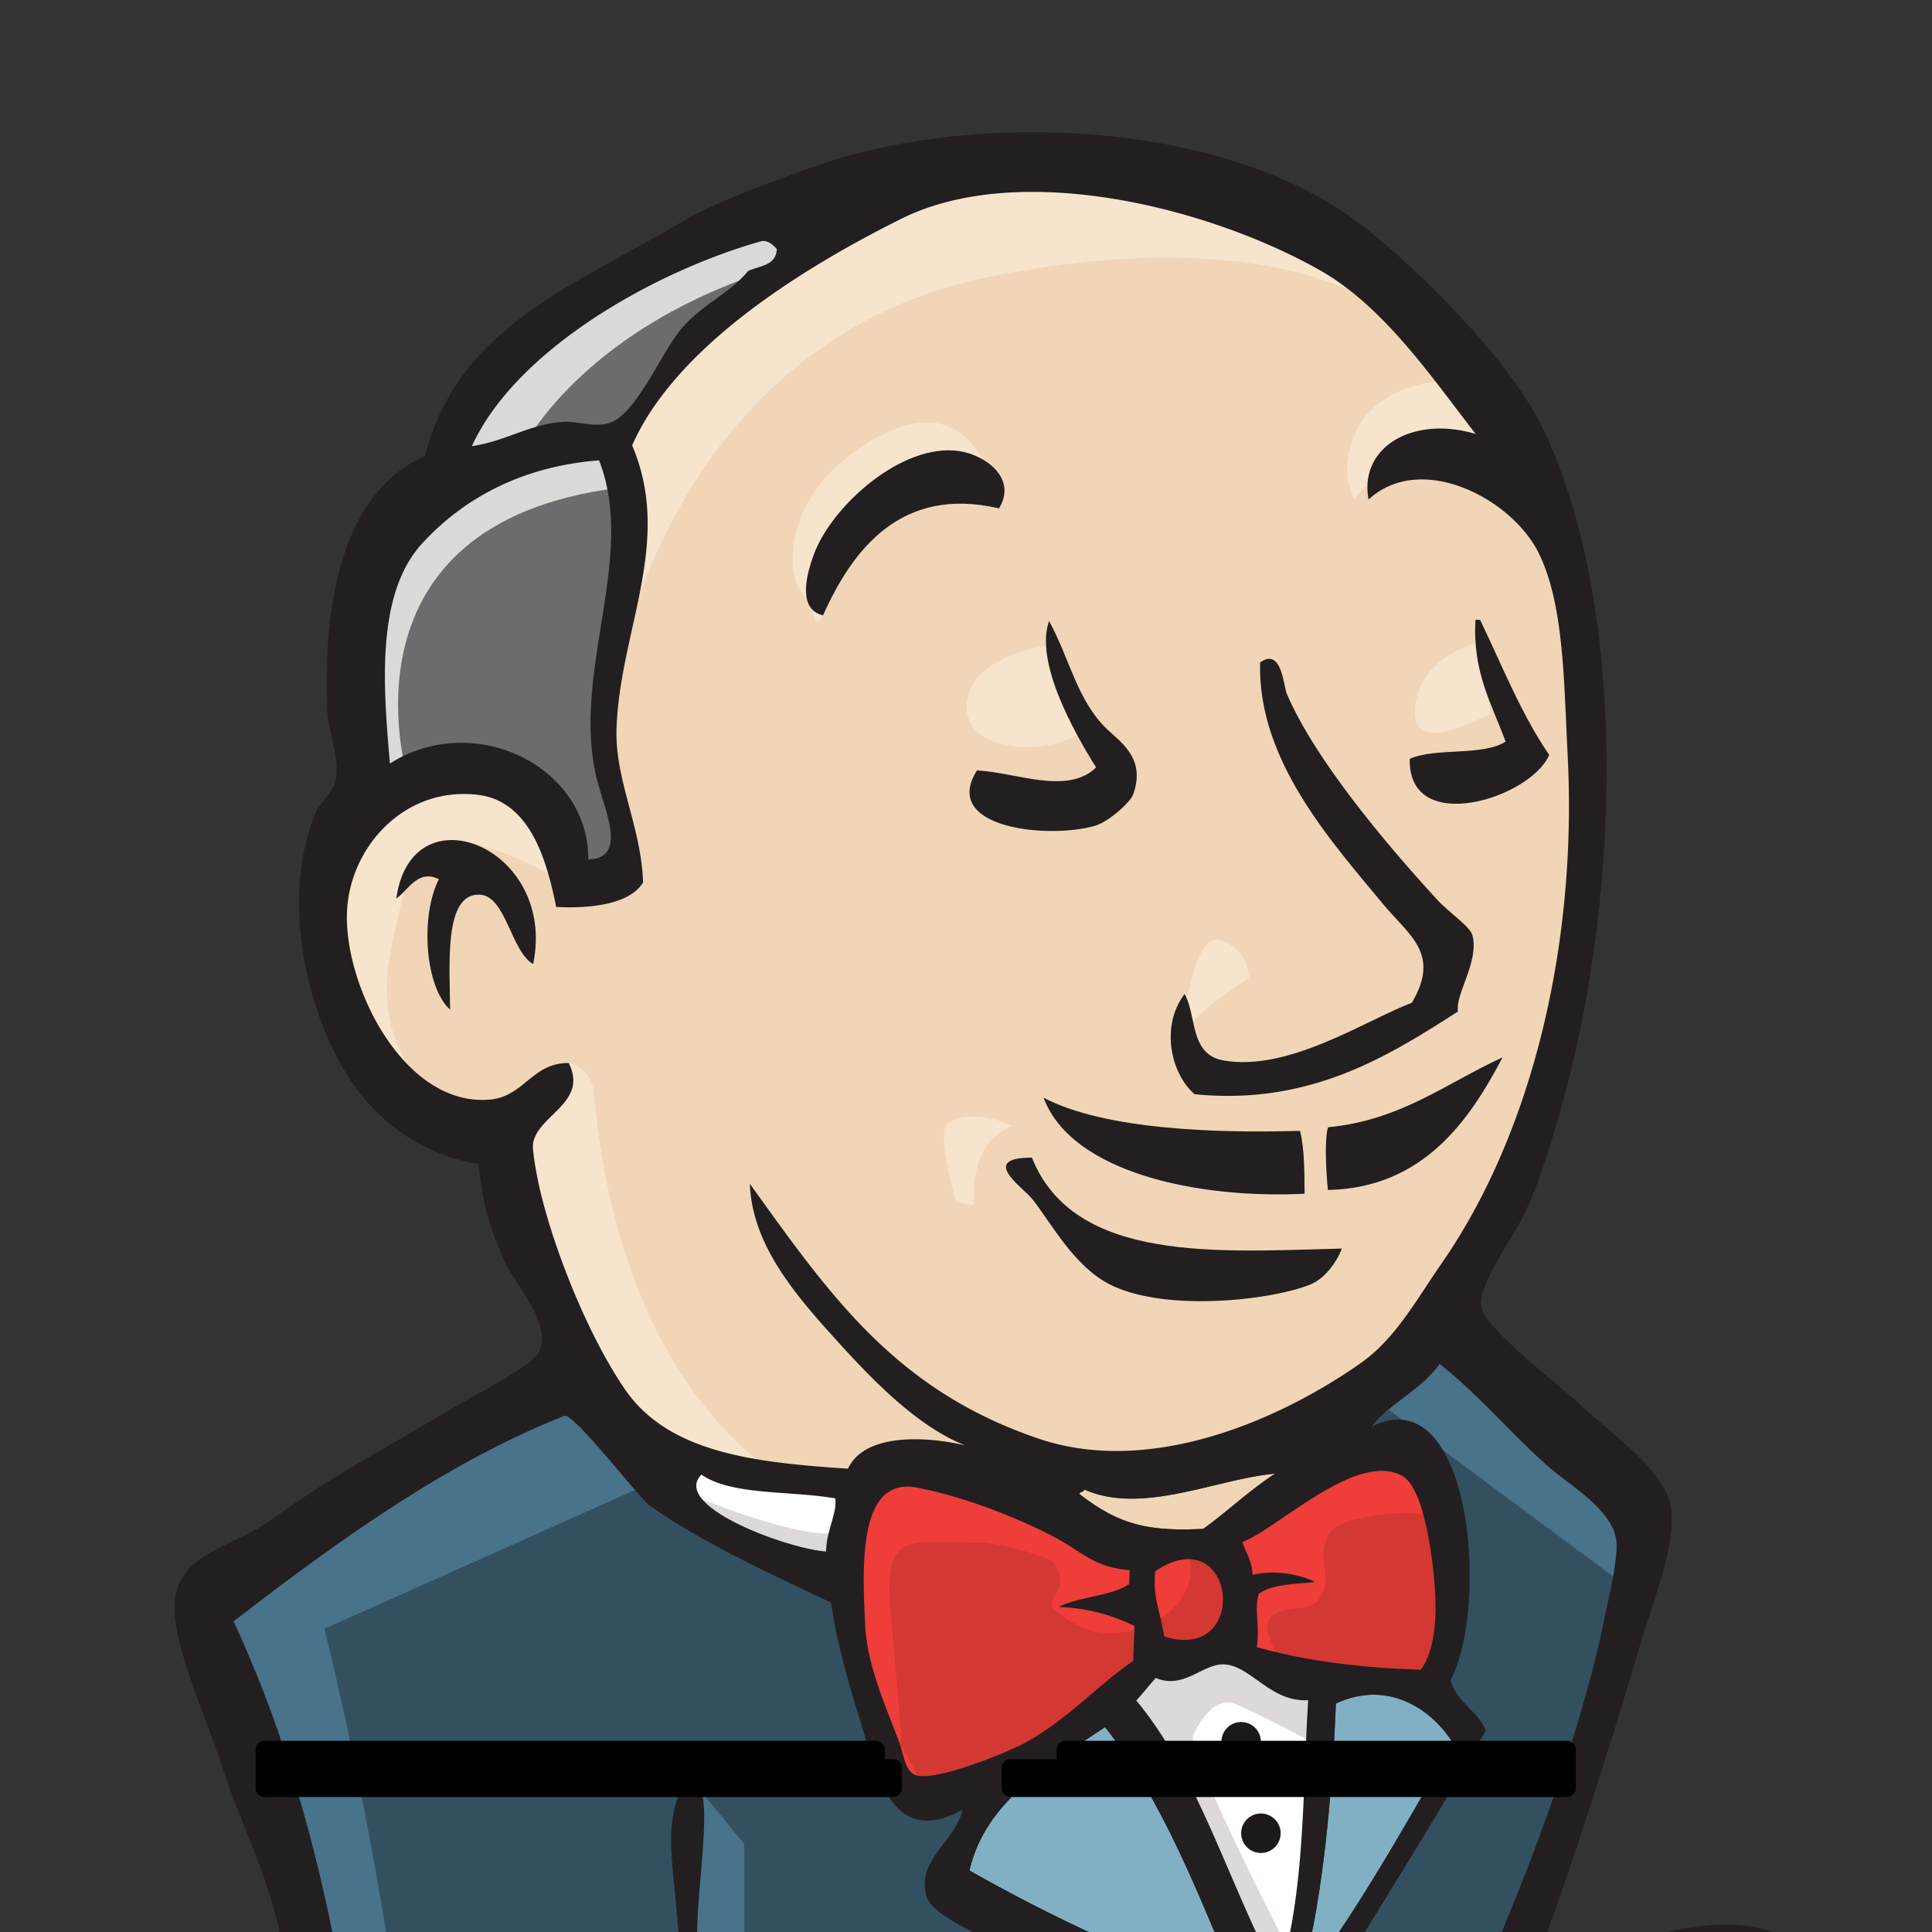 <svg width="130" height="130" fill="none" xmlns="http://www.w3.org/2000/svg"><rect width="100%" height="100%" fill="#333333" stroke="none"/><g clip-path="url(#clip0)"><path fill-rule="evenodd" clip-rule="evenodd" d="M90.148 96.317l-9.656 1.449-13.036 1.448-8.45.242-8.207-.242-6.276-1.931-5.553-6.035-4.345-12.311-.965-2.656-5.794-1.93-3.38-5.553-2.413-7.966 2.655-7.001 6.276-2.173 5.07 2.415 2.414 5.31 2.897-.483.965-1.206-.965-5.553-.242-7 1.448-9.656-.056-5.515 4.402-7.037 7.725-5.553 13.518-5.793 14.966 2.172 13.036 9.415 6.036 9.655 3.862 7 .965 17.382-2.897 14.966-5.31 13.277-5.07 7.001" fill="#F0D6B7"/><path fill-rule="evenodd" clip-rule="evenodd" d="M81.943 138.079l-34.52 1.448v5.794l2.896 20.277-1.449 1.691-24.14-8.208-1.69-2.897-2.413-27.278-5.552-16.415-1.207-3.862 19.311-13.277 6.036-2.414 5.31 6.517 4.587 4.104 5.311 1.69 2.414.724 2.896 12.553 2.173 2.655 5.553-1.931-3.863 7.484 21.002 9.897-2.655 1.448" fill="#335061"/><path fill-rule="evenodd" clip-rule="evenodd" d="M24.732 53.83l6.276-2.172 5.069 2.414 2.414 5.31 2.897-.482.724-2.897-1.448-5.552 1.448-13.277-1.207-7.242 4.345-5.07 9.415-7.483-2.656-3.62-13.276 6.517-5.553 4.345-3.138 6.76-4.828 6.517-1.448 7.725.966 8.208" fill="#6D6B6D"/><path fill-rule="evenodd" clip-rule="evenodd" d="M34.628 31.143s3.62-8.931 18.105-13.277c14.484-4.345.724-3.139.724-3.139l-15.69 6.036-6.036 6.035-2.655 4.828 5.552-.483M27.386 52.14s-5.07-16.898 14.243-19.312l-.724-2.896-13.277 3.138-3.863 12.553.966 8.208 2.655-1.69" fill="#DCD9D8"/><path fill-rule="evenodd" clip-rule="evenodd" d="M35.111 74.591l3.161-3.062s1.427.166 1.668 1.855c.24 1.69.965 16.899 11.345 25.107.947.749-7.724-1.208-7.724-1.208l-7.725-12.07M79.53 70.005s.563-7.317 2.534-6.754c1.97.562 1.97 2.533 1.97 2.533s-4.785 3.096-4.504 4.221" fill="#F7E4CD"/><path d="M99.568 43.21s-3.979.84-4.346 4.345c-.366 3.506 4.346.724 5.07.483M70.356 43.452s-5.311.724-5.311 4.103c0 3.38 6.035 3.139 7.725 1.69" fill="#F7E4CD"/><path fill-rule="evenodd" clip-rule="evenodd" d="M37.525 59.142s-9.174-5.552-10.139-.241c-.965 5.31-3.139 9.173 1.449 14.725l-3.139-.965-2.896-7.483-.966-7.242 5.552-5.795 6.277.483 3.62 2.897.242 3.621M41.87 43.934s4.104-21.243 24.865-25.346c17.092-3.379 26.071.724 29.45 4.586 0 0-15.207-18.104-29.691-12.553C52.009 16.174 41.389 26.313 41.63 32.83c.41 11.101.24 11.105.24 11.105M97.877 25.584s-7-.241-7.242 6.035c0 0-.001.966.482 1.931 0 0 5.553-6.277 8.932-2.897" fill="#F7E4CD"/><path fill-rule="evenodd" clip-rule="evenodd" d="M67.222 34.208s-1.205-9.633-9.42-4.033c-5.31 3.621-4.827 8.69-3.862 9.656.966.966.703 2.91 1.438 1.576.735-1.335.493-5.68 3.149-6.887 2.655-1.207 7.008-2.556 8.695-.312" fill="#F7E4CD"/><path fill-rule="evenodd" clip-rule="evenodd" d="M44.526 99.455l-22.691 10.139s9.414 37.418 4.586 49.005l-3.38-1.207-.241-14.242-6.276-27.036-2.656-7.484 23.657-15.931 7 6.758M46.86 120.151l3.218 3.928v14.484h-3.862s-.483-10.139-.483-11.346c0-1.207.483-5.552.483-5.552" fill="#49728B"/><path fill-rule="evenodd" clip-rule="evenodd" d="M86.526 138.321l13.519-.724s5.552-14.001 5.552-14.725c0-.724 4.828-20.278 4.828-20.278L99.562 91.249l-2.173-1.932-5.793 5.794v22.45l-5.07 20.76" fill="#335061"/><path fill-rule="evenodd" clip-rule="evenodd" d="M92.804 94.386l16.898 12.553.483-5.794-12.794-11.828-4.587 5.07" fill="#49728B"/><path d="M85.978 136.393l-5.31-13.519-5.553-7.966s1.207-3.38 2.897-3.38h5.553l5.31 1.932-.482 8.932-2.415 14.001" fill="#fff"/><path fill-rule="evenodd" clip-rule="evenodd" d="M87.013 131.803s-6.76-13.035-6.76-14.966c0 0 1.207-2.897 2.897-2.173 1.69.724 5.311 2.655 5.311 2.655v-4.586l-8.207-1.691-5.552.725 9.415 22.208 1.93.242" fill="#DCD9D8"/><path d="M57.49 99.941l-6.688-.727-6.276-1.931v2.172l3.066 3.382 9.657 4.345" fill="#fff"/><path fill-rule="evenodd" clip-rule="evenodd" d="M46.7 100.665s7.483 3.138 9.897 2.414l.24 2.894-6.758-1.445-4.104-2.897.724-.966" fill="#DCD9D8"/><path fill-rule="evenodd" clip-rule="evenodd" d="M95.607 112.35c-4.096-.12-7.797-.607-11.037-1.521.22-1.328-.192-2.632.139-3.588.903-.651 2.417-.641 3.782-.793-1.18-.58-2.84-.81-4.201-.475-.032-.922-.446-1.493-.696-2.214 2.303-.822 7.74-6.211 10.797-4.427 1.457.849 2.076 5.697 2.19 8.054.094 1.956-.178 3.928-.975 4.964" fill="#D33833"/><path d="M95.607 112.35c-4.096-.12-7.797-.607-11.037-1.521.22-1.328-.192-2.632.139-3.588.903-.651 2.417-.641 3.782-.793-1.18-.58-2.84-.81-4.201-.475-.032-.922-.446-1.493-.696-2.214 2.303-.822 7.74-6.211 10.797-4.427 1.457.849 2.076 5.697 2.19 8.054.094 1.956-.178 3.928-.975 4.964h0z" stroke="#D33833" stroke-width="2.138"/><path fill-rule="evenodd" clip-rule="evenodd" d="M76.018 105.654l-.036.935c-1.28.84-3.344.83-4.748 1.536 2.07.091 3.698.589 5.108 1.291l-.092 2.342c-2.344 1.605-4.485 3.994-7.245 5.499-1.305.712-5.885 2.544-7.274 2.22-.785-.182-.856-1.157-1.17-2.076-.67-1.968-2.21-5.1-2.344-8.062-.171-3.741-.549-10.011 3.483-9.241 3.253.621 7.036 2.119 9.554 3.495 1.54.842 2.43 1.882 4.764 2.061" fill="#D33833"/><path d="M76.018 105.654l-.036.935c-1.28.84-3.344.83-4.748 1.536 2.07.091 3.698.589 5.108 1.291l-.092 2.342c-2.344 1.605-4.485 3.994-7.245 5.499-1.305.712-5.885 2.544-7.274 2.22-.785-.182-.856-1.157-1.17-2.076-.67-1.968-2.21-5.1-2.344-8.062-.171-3.741-.549-10.011 3.483-9.241 3.253.621 7.036 2.119 9.554 3.495 1.54.842 2.43 1.882 4.764 2.061h0z" stroke="#D33833" stroke-width="2.138"/><path fill-rule="evenodd" clip-rule="evenodd" d="M78.346 110.118c-.358-2.038-.772-2.62-.611-4.397 5.435-3.624 6.455 6.224.61 4.397z" fill="#D33833"/><path d="M78.346 110.118c-.358-2.038-.772-2.62-.611-4.397 5.435-3.624 6.455 6.224.61 4.397z" stroke="#D33833" stroke-width="2.138"/><path fill-rule="evenodd" clip-rule="evenodd" d="M86.218 111.769s-1.69-2.414-.483-3.138c1.207-.724 2.414 0 3.138-1.207.725-1.207 0-1.931.242-3.38.24-1.448 1.449-1.69 2.655-1.931 1.207-.241 4.587-.724 5.07.483l-1.449-4.345-2.897-.966-9.173 5.311-.483 2.655v5.311M60.87 119.736c-.29-3.767-.597-7.53-.939-11.293-.51-5.62 1.35-4.639 6.222-4.639.743 0 4.58.887 4.855 1.448 1.317 2.689-2.201 2.091 1.517 4.119 3.138 1.711 8.683-1.039 7.415-4.843-.71-.846-3.698-.264-4.77-.819-1.885-.978-3.77-1.956-5.657-2.933-2.4-1.245-7.945-3.06-10.503-1.32-6.482 4.408.409 15.422 2.721 20.021" fill="#EF3D3A"/><path fill-rule="evenodd" clip-rule="evenodd" d="M67.222 34.208c-6.58-1.532-9.849 2.754-11.843 7.199-1.781-.432-1.072-2.853-.622-4.087 1.177-3.239 5.923-7.55 9.8-6.966 1.67.252 3.928 1.777 2.665 3.854M99.282 41.698l.312.012c1.487 3.089 2.774 6.36 4.65 9.087-1.257 2.927-9.515 5.517-9.387.262 1.786-.78 4.869-.16 6.452-1.157-.916-2.512-2.237-4.65-2.027-8.204M70.59 41.783c1.41 2.586 1.87 5.303 3.875 7.258.903.88 2.66 1.953 1.789 4.4-.204.577-1.69 1.864-2.549 2.116-3.135.926-10.44.191-7.966-3.717 2.593.121 6.078 1.684 8.016-.198-1.489-2.38-4.142-7.086-3.165-9.859M98.1 68.064c-4.72 3.032-9.983 6.33-17.717 5.565-1.653-1.437-2.283-4.635-.677-6.746.835 1.437.31 4.08 2.64 4.477 4.388.75 9.496-2.685 12.652-3.886 1.958-3.3-.169-4.514-1.932-6.638-3.61-4.351-8.453-9.745-8.277-16.26 1.459-1.058 1.585 1.615 1.794 2.102 1.885 4.412 6.63 10.054 10.092 13.83.85.93 2.25 1.822 2.406 2.437.449 1.788-1.168 3.93-.98 5.12M35.873 64.872c-1.48-.844-1.831-4.564-3.568-4.67-2.483-.15-2.03 4.826-2.02 7.736-1.709-1.552-2.01-6.328-.754-8.78-1.43-.703-2.07.774-2.863 1.295 1.02-7.408 10.838-3.436 9.205 4.42M101.104 71.15c-2.197 4.182-5.305 8.788-11.753 8.921-.131-1.35-.232-3.406.007-4.219 4.929-.474 7.972-2.982 11.746-4.703M70.218 73.861c4.113 2.162 11.67 2.395 17.26 2.231.3 1.225.292 2.738.304 4.231-7.185.359-15.68-1.42-17.564-6.462M69.436 77.893c2.844 7.14 12.618 6.318 20.86 6.121-.363.927-1.15 2.022-2.127 2.418-2.641 1.075-9.926 1.89-13.593-.057-2.325-1.236-3.819-4.03-5.093-5.667-.615-.79-3.679-2.81-.047-2.815" fill="#231F20"/><path fill-rule="evenodd" clip-rule="evenodd" d="M97.761 117.277c-3.337 5.716-6.53 11.586-10.49 16.627 1.66-4.88 2.37-13.049 2.621-19.276 3.473-1.625 6.447.366 7.87 2.649" fill="#81B0C4"/><path fill-rule="evenodd" clip-rule="evenodd" d="M85.8 99.156c-1.718 1.122-3.181 2.522-4.832 3.72-3.66.181-5.657-.253-8.347-2.355.045-.169.315-.093.325-.301 3.918 1.747 8.898-.71 12.854-1.064" fill="#F0D6B7"/><path fill-rule="evenodd" clip-rule="evenodd" d="M65.234 125.863c1.077-4.665 5.295-7.081 9.125-9.65 3.953 5.018 6.357 11.47 9.005 17.697-6.256-1.886-12.648-4.946-18.13-8.047" fill="#81B0C4"/><path fill-rule="evenodd" clip-rule="evenodd" d="M87.23 163.127c-.16 3.813.374 9.929.553 13.93 2.536.003 3.623-.555 5.515-1.193.214-4.708-1.49-9.063-1.981-13.361-1.002-.267-2.84.706-4.088.623v.001zm-39.48-21.689c1.672 15.37 4.094 28.29 8.535 41.9 9.857 2.993 21.741 3.254 30.454.553-1.6-7.682-.901-17.034-1.836-25.231-.705-6.161-.345-12.361-1.312-18.647-10.557-2.196-25.48-.513-35.84 1.425zm38.337-1.329c-.089 6.601.296 13.113.8 19.722 2.534-.38 4.254-.634 6.61-1.151-.765-6.362-.671-13.522-2.229-19.151-1.8.017-3.386-.021-5.18.58zm12.858-1.064c-1.202-.275-2.603-.01-3.752.012.54 5.381 1.85 11.319 2.312 16.967 1.808.056 2.774-.797 4.262-1.084.08-4.958-.433-11.789-2.822-15.895zm19.47 17.789c3.769-.916 6.139-5.532 5.085-10.273-.708-3.187-1.968-9.187-3.316-11.226-.997-1.507-3.699-3.481-5.856-2.1-3.51 2.247-9.692 2.9-12.251 5.62 1.283 4.273 1.681 10.142 2.211 15.555 4.384.274 9.779-1.206 13.425.364-2.546.825-5.849.831-8.048 2.033 1.797.868 6.005.693 8.749.027h.001zM83.361 133.91c-2.648-6.227-5.052-12.679-9.005-17.696-3.83 2.568-8.048 4.984-9.125 9.649 5.483 3.102 11.875 6.162 18.13 8.047zm6.526-19.282c-.25 6.228-.96 14.396-2.62 19.277 3.959-5.042 7.152-10.912 10.489-16.627-1.423-2.284-4.396-4.275-7.869-2.649v-.001zM82.49 112c-1.5-.162-2.773 1.724-4.723.908-.447.494-.854 1.03-1.309 1.512 4.308 5.191 6.265 12.556 9.592 18.657 1.785-5.86 1.58-12.28 1.973-18.676-2.453.155-3.814-2.219-5.533-2.401zm-4.757-6.279c-.16 1.778.253 2.359.61 4.397 5.845 1.827 4.825-8.021-.61-4.397zm-6.481-2.128c-2.519-1.376-6.302-2.874-9.555-3.495-4.031-.771-3.654 5.5-3.483 9.241.135 2.962 1.675 6.094 2.344 8.062.314.919.385 1.893 1.17 2.076 1.389.324 5.969-1.508 7.274-2.22 2.76-1.505 4.901-3.894 7.246-5.499l.091-2.342c-1.41-.702-3.038-1.2-5.107-1.291 1.403-.706 3.468-.696 4.747-1.536l.036-.935c-2.335-.179-3.225-1.219-4.764-2.061zm-24.054-4.369c-2.09 2.122 5.862 5.014 8.394 5.17-.014-1.343.765-2.608.608-3.572-3.007-.528-6.959-.179-9.002-1.598zm25.747.997c-.01.207-.28.131-.324.3 2.688 2.102 4.686 2.536 8.346 2.355 1.65-1.198 3.114-2.598 4.833-3.72-3.956.353-8.937 2.811-12.855 1.065zm23.632 7.165c-.113-2.357-.732-7.205-2.19-8.054-3.058-1.785-8.495 3.605-10.797 4.427.25.721.664 1.292.696 2.214 1.362-.335 3.02-.105 4.201.475-1.365.152-2.879.142-3.782.793-.33.956.081 2.26-.139 3.588 3.24.914 6.941 1.401 11.037 1.521.797-1.036 1.068-3.009.974-4.964zm-52.897-6.11c-.657-.467-5.096-6.244-5.705-6.005-8.034 3.169-15.546 8.647-22.259 13.829 6.4 13.734 8.984 30.56 9.441 46.777 7.332 3.429 13.772 8.373 23.721 8.889-1.15-8.146-2.202-15.413-2.855-23.083-2.5-1.054-6.087.048-8.426-.327-.02-2.819 3.572-1.234 3.872-3.13.225-1.434-1.977-1.543-1.26-3.801 1.829.665 2.79 2.134 4.74 2.685 1.782-3.899-.025-10.798.232-14.057.048-.611.305-3.389 1.676-2.902 1.213.431-.07 7.388.063 10.472.122 2.842-.343 5.592.808 7.376a274.518 274.518 0 0129.786-2.44c-2.289-.982-5.007-1.912-7.988-3.592-1.616-.91-6.71-2.806-7.175-4.341-.744-2.445 1.952-3.748 2.413-5.844-4.853 2.646-5.8-2.537-6.948-6.21-1.04-3.326-1.632-5.811-1.888-7.729-4.18-1.993-8.65-4.011-12.248-6.567zm48.65-5.306c6.695-3.246 7.901 12.131 5.277 17.085.406 1.477 1.8 2.043 2.37 3.371-3.736 6.692-7.884 12.938-11.696 19.551 2.835-1.765 6.885-.316 10.221-1.637 1.22-.483 2.103-3.274 3.026-5.508 2.54-6.144 5.206-13.891 6.392-19.755.268-1.337.998-4.248.835-5.437-.292-2.129-3.181-3.708-4.65-5.025-2.707-2.431-4.412-4.571-7.236-6.845-1.145 1.69-3.602 2.826-4.538 4.2zM28.37 36.61c-3.189 3.51-2.521 10.085-2.135 14.764 5.765-3.627 13.417.287 13.346 6.455 2.752-.073 1.028-3.437.53-5.605-1.627-7.08 2.741-14.771.198-21.246-4.938.375-8.994 2.391-11.938 5.632zM51.193 16.24c-7.22 2.047-16.474 7.294-19.442 13.78 2.298-.333 3.893-1.492 6.16-1.636.856-.055 1.978.36 2.963.115 1.961-.487 3.617-4.886 5.097-6.522 1.443-1.599 3.177-2.282 4.364-3.739.762-.367 1.89-.342 1.933-1.487-.33-.354-.678-.623-1.075-.51zm37.588 1.925c-7.494-4.228-20.18-7.41-28.153-3.435-6.433 3.208-15.128 8.515-18.093 15.24 2.77 6.49-.82 12.436-1.05 19.024-.121 3.506 1.651 6.567 1.787 10.383-.948 1.564-3.843 1.756-5.848 1.65-.674-3.377-1.855-7.172-5.332-7.553-4.92-.538-8.517 3.534-8.74 7.788-.264 5.003 3.843 13.296 9.665 12.72 2.249-.222 2.802-2.476 5.252-2.453 1.328 2.65-2.049 3.482-2.396 5.377-.09.49.28 2.403.495 3.3 1.058 4.37 3.415 10.024 5.735 13.35 2.945 4.22 8.73 4.856 14.956 5.269 1.111-2.395 5.207-2.198 7.875-1.572-3.198-1.266-6.17-4.337-8.635-7.055-2.83-3.118-5.697-6.463-5.842-10.54 5.348 7.42 9.767 13.901 19.493 17.165 7.359 2.468 15.954-1.131 21.609-5.102 2.346-1.65 3.747-4.269 5.414-6.666 6.241-8.977 9.153-21.789 8.512-34.208-.263-5.121-.252-10.226-1.97-13.67-1.796-3.604-7.87-6.827-11.427-3.568-.659-3.504 2.957-5.67 7.204-4.41-3.028-3.909-6.207-8.605-10.511-11.034zm13.964 115.557c5.856-2.912 16.799-7.836 20.47.011 1.355 2.892 2.945 7.782 3.647 10.768.991 4.212-1.075 13.066-5.405 14.48-3.825 1.249-8.287 1.172-12.894.247-.542-.451-1.146-1.238-1.569-2.057-3.289-.128-6.369.176-8.967 1.528.246 2.433-1.4 2.823-2.942 3.324-1.143 4.535 2.288 10.456 1.467 14.59-.586 2.946-4.21 3.401-6.874 3.952-.087 1.637.117 3.004.299 4.388-.61 2.245-3.341 3.522-5.93 3.835-8.515 1.024-21.445 1.484-29.637-1.461-2.285-5.607-4.086-12.426-5.99-18.828-7.988.853-14.45-3.447-20.54-6.264-2.11-.978-5.027-1.517-5.815-3.195-.764-1.626-.451-4.74-.64-7.683-.483-7.515-.896-14.764-2.88-22.458-.892-3.453-2.445-6.5-3.528-9.827-1.002-3.083-2.752-6.894-3.208-9.969-.676-4.557 3.615-4.811 6.359-6.785 4.242-3.054 7.572-4.743 12.166-7.5 1.36-.816 5.464-2.882 5.93-3.833.928-1.887-1.592-4.547-2.266-6.026-1.066-2.338-1.622-4.325-1.775-6.632-3.853-.61-6.775-2.903-8.54-5.489-2.918-4.28-4.943-12.198-2.417-18.221.198-.474 1.186-1.407 1.331-2.136.288-1.434-.54-3.342-.592-4.868-.265-7.828 1.325-14.574 6.595-16.934 2.14-8.523 9.796-11.357 17.011-15.593 2.697-1.583 5.67-2.595 8.74-3.725 11.014-4.053 27.912-3.29 37.053 3.623 3.876 2.932 10.071 9.121 12.287 13.603 5.853 11.831 5.438 31.604 1.344 45.996-.55 1.932-1.349 4.773-2.463 7.094-.777 1.62-3.192 4.863-2.9 6.295.303 1.48 5.508 5.431 6.624 6.507 2.009 1.939 5.827 4.512 6.137 6.958.332 2.604-1.147 6.165-1.897 8.678-2.506 8.383-4.951 16.133-7.792 23.608" fill="#231F20"/><path fill-rule="evenodd" clip-rule="evenodd" d="M63.675 75.687c.317-.423 2.064-1.065 4.508.112 0 0-2.897.483-2.656 5.312l-1.207-.242s-1.247-4.379-.645-5.182" fill="#F7E4CD"/><path fill-rule="evenodd" clip-rule="evenodd" d="M84.843 117.199a1.327 1.327 0 11-2.655-.001 1.327 1.327 0 012.655.001zM86.171 123.355a1.327 1.327 0 11-2.655 0 1.327 1.327 0 012.655 0z" fill="#1D1919"/><path d="M60.086 118.373h-42.28a.607.607 0 00-.606.607v1.331c0 .336.271.607.607.607h42.28a.606.606 0 00.606-.607v-1.331a.607.607 0 00-.607-.607zM105.43 118.372H68.01a.607.607 0 00-.608.607v1.331c0 .335.272.607.607.607h37.421a.607.607 0 00.607-.607v-1.331a.607.607 0 00-.607-.607z" fill="#000"/><path d="M58.93 117.137H17.805a.607.607 0 00-.607.607v1.331c0 .335.272.607.607.607H58.93a.607.607 0 00.607-.607v-1.331a.607.607 0 00-.607-.607zM105.43 117.137H71.711a.607.607 0 00-.607.607v1.331c0 .335.272.607.607.607h33.719a.607.607 0 00.607-.607v-1.331a.607.607 0 00-.607-.607z" fill="#000"/></g><defs><clipPath id="clip0"><path fill="#fff" d="M0 0h130v130H0z"/></clipPath></defs></svg>